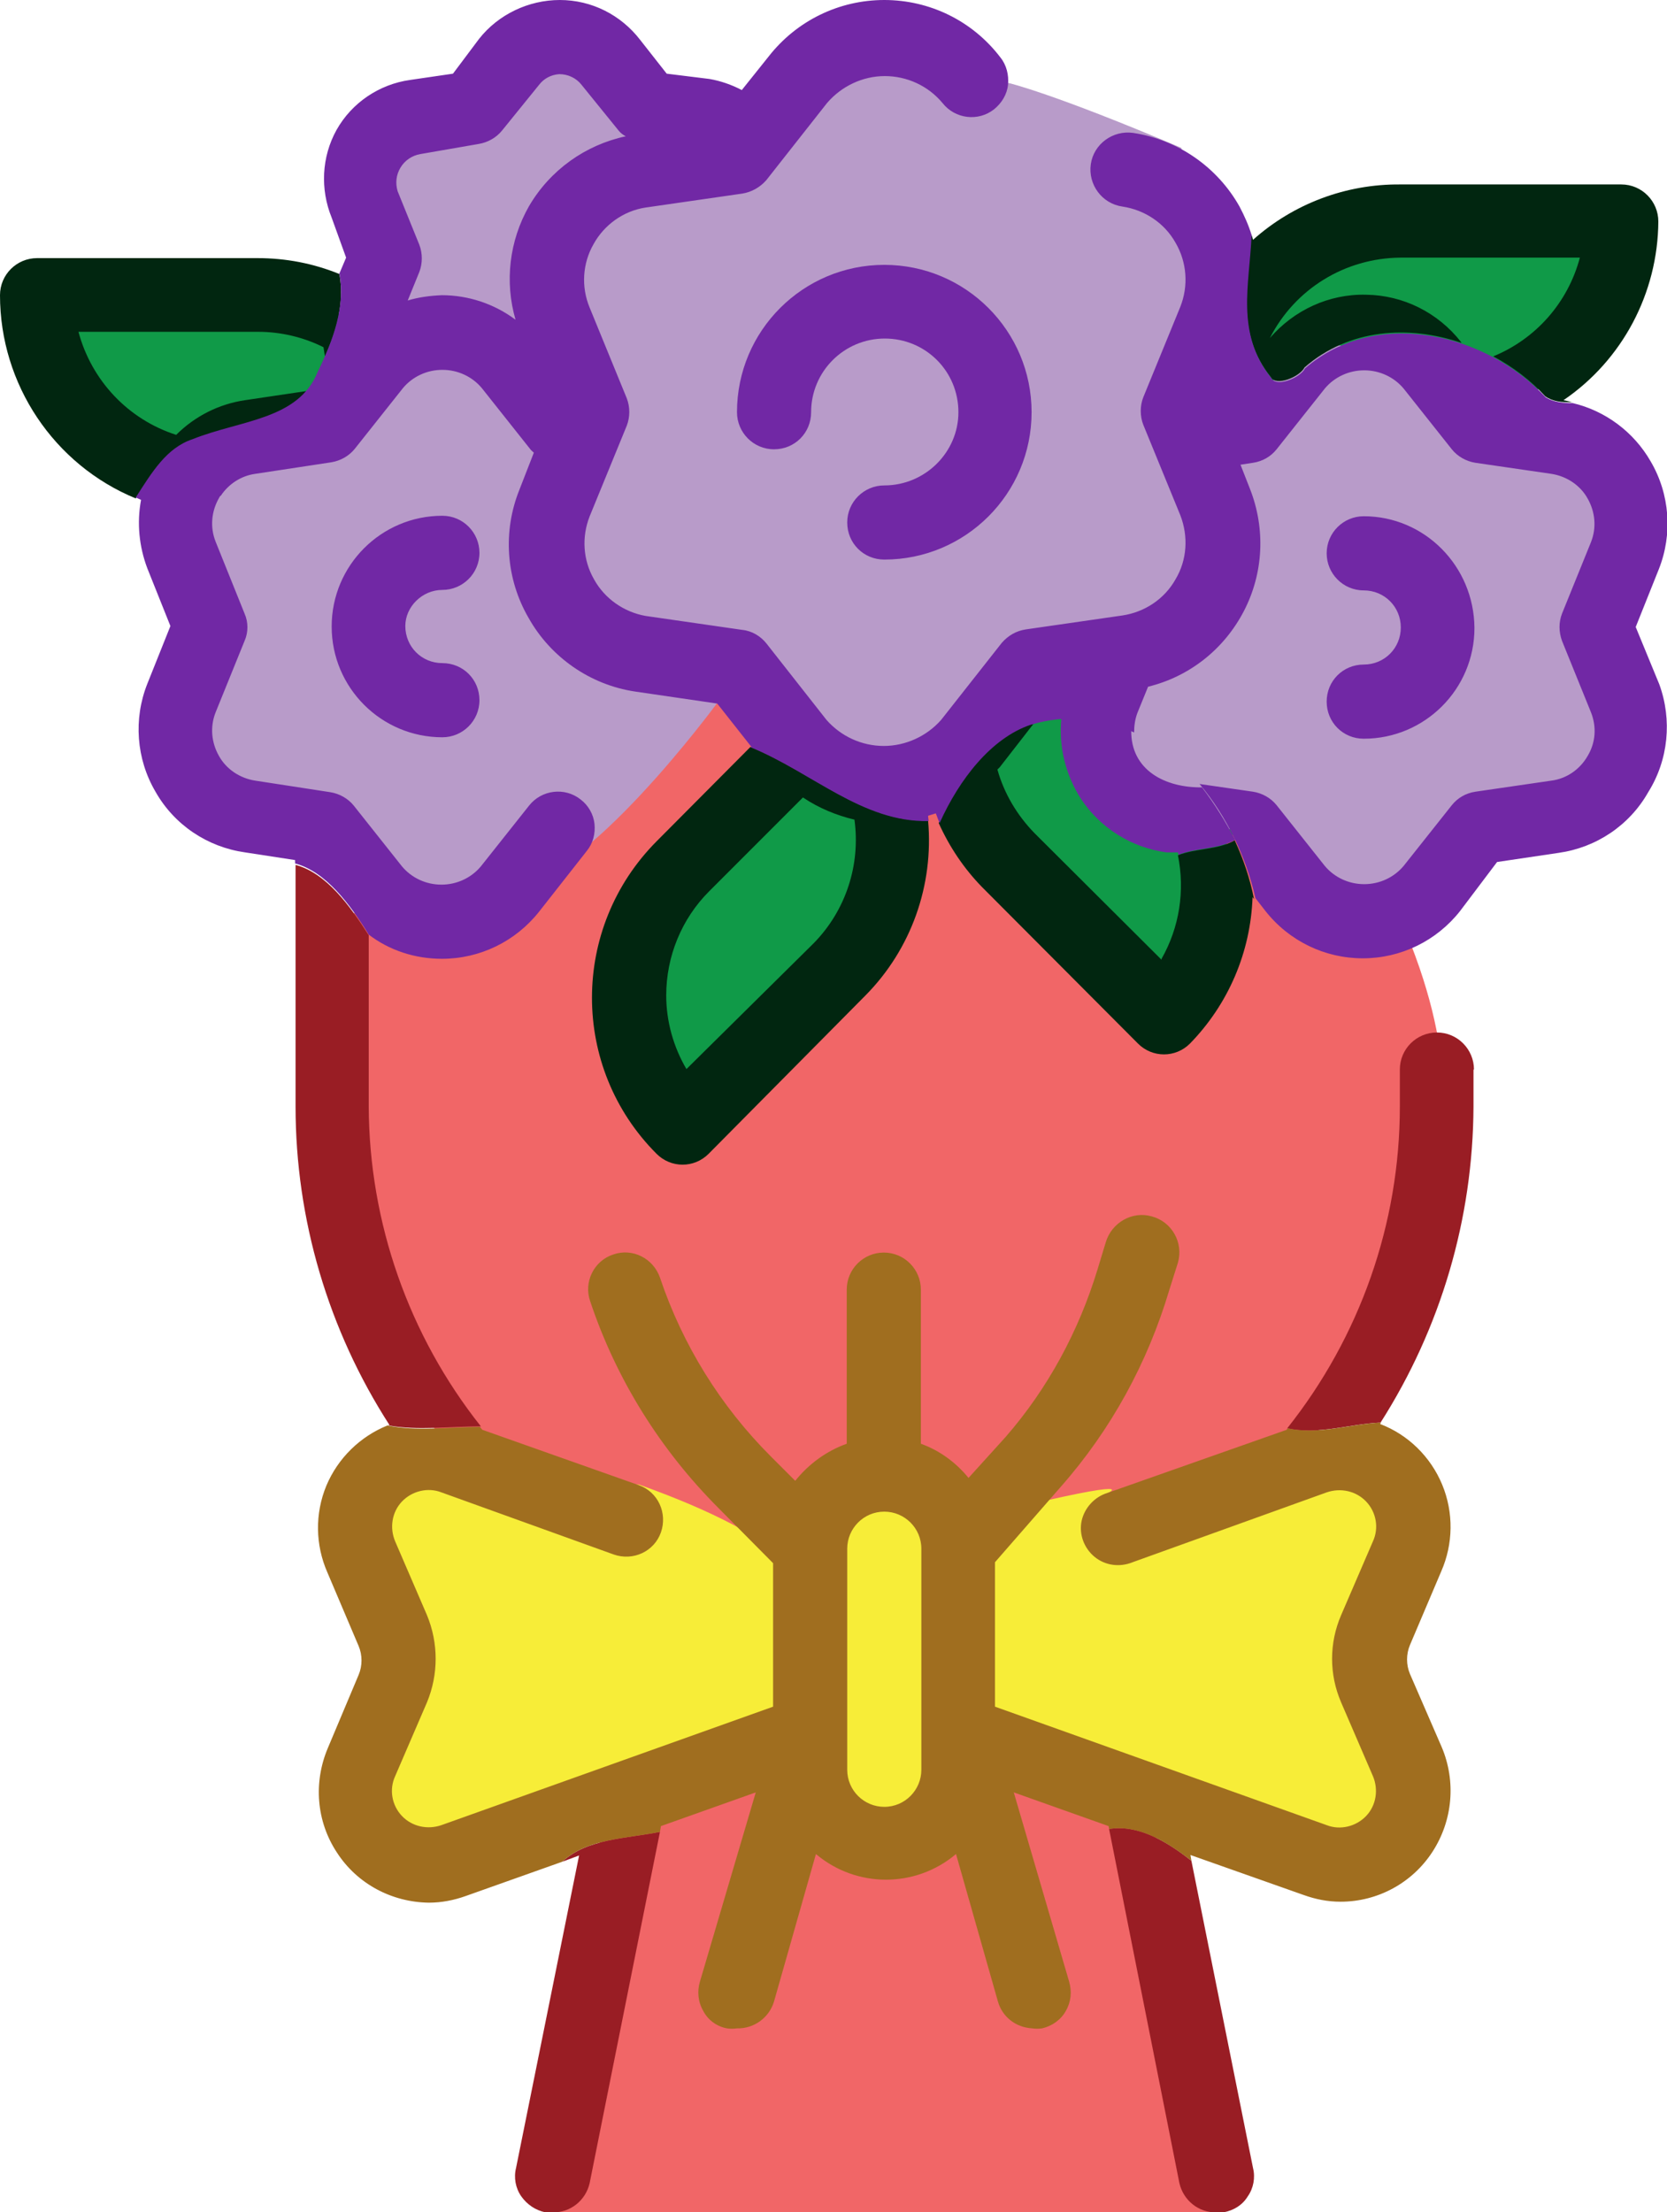 <?xml version="1.0" encoding="utf-8"?>
<!-- Generator: Adobe Illustrator 24.0.2, SVG Export Plug-In . SVG Version: 6.00 Build 0)  -->
<svg version="1.1" id="Layer_1" xmlns="http://www.w3.org/2000/svg" xmlns:xlink="http://www.w3.org/1999/xlink" x="0px" y="0px"
	 viewBox="0 0 346.3 459.4" style="enable-background:new 0 0 346.3 459.4;" xml:space="preserve">
<style type="text/css">
	.st0{fill:#F16667;}
	.st1{fill:#109A48;}
	.st2{fill:#F7ED38;}
	.st3{fill:#B89BC9;}
	.st4{fill:#7128A5;}
	.st5{fill:#991D24;}
	.st6{fill:#A06E1F;}
	.st7{fill:#012610;}
	.st8{display:none;}
</style>
<g id="Layer_2_1_">
	<path class="st0" d="M114.8,459.4h137.8l-17.2-107.5l47.8-68.2l15.8-49.2c0,0,4.5-15-8.1-43.7l-64.6-74.7L145,129.4l-52.2,42.8
		l-23.8,21.6l5.4,64.9l15,35.4l10.2,30.2l13.9,37.1l16.5,31.9L114.8,459.4z"/>
	<polygon class="st1" points="187.7,165.6 182.6,186 168.6,208 149.6,225.4 133,222.1 138.3,190.8 153.1,172.2 165.7,159.3 
		153.1,139.1 39.5,150.9 36.9,100.1 10.8,79.6 10.8,64.4 64.8,64.4 78.2,66.3 267.2,53.6 301,46 339,46 331.1,66.3 315.8,85.5 
		253.5,177.1 251.1,193.8 239.9,208.6 201.3,162.9 	"/>
	<path class="st2" d="M167.4,329.1c0,0-2-9.2-34.6-20.8l-43.8-3.6l-14.8,6.5l5.9,30.3l-3.6,26.1l4.2,17.2h24.3l37.4-14.2l24.9-5.3
		l10.3,17.2l17-3.6l6.5-14.2l34.2,10.5l40.2,9.7h15.3v-16l-5.4-24l5.4-17.5v-17.2l-15.3-8.3l-32.8,12.1l-12.7-3.9
		c0,0,8.3-3.7-22.9,3.9l-23.5-5.6l-13.9,5.6L167.4,329.1z"/>
	<path class="st3" d="M148.9,146.1c0,0-27.6,37.5-42.3,37.5l-18.2,4.9l-16.7-11.8l-13.3-7.2l-19-4v-14.6l3.8-15.2l-3.8-13.3
		l2.7-24.6l21.2-7.6l14.4-10.7l0.4-13.3l2.7-12.7l-1.9-18.7l15.3-15.5l12.1-7.2l23.8,1.5l9.9,9.5l18.1,1.1l18.5-14.8l32.8,7.8
		c0,0,9.2,2.1,36,13.5l9.5,33.6l2.3,19.4l18.5-12.1l15.3,0.8l12.8,15.2l16.3,7.2l15.9,2.7l-2.3,23.5l2.3,17.8v17.1l-11.6,16.3
		l-24.4,7.2l-9,11.4h-11.8l-20.5-18.6h-21.2l-9.5-29.6l-20.7,2.5l-16.9,14.6l-27.7-10.2L148.9,146.1z"/>
	<path class="st4" d="M183.7,100.8c-4.2,0-7.7,3.4-7.7,7.7s3.4,7.7,7.7,7.7c16.9,0,30.6-13.7,30.6-30.6c0-16.9-13.7-30.6-30.6-30.6
		c-16.9,0-30.6,13.7-30.6,30.6c0,4.2,3.4,7.7,7.7,7.7s7.7-3.4,7.7-7.7c0-8.5,6.9-15.3,15.3-15.3c8.5,0,15.3,6.8,15.3,15.3
		C199.1,93.9,192.2,100.8,183.7,100.8L183.7,100.8z M91.9,122.5c4.2,0,7.7-3.4,7.7-7.7c0-4.2-3.4-7.7-7.7-7.7c-12.7,0-23,10.3-23,23
		s10.3,23,23,23c4.2,0,7.7-3.4,7.7-7.7s-3.4-7.7-7.7-7.7s-7.7-3.4-7.7-7.7C84.2,126,87.7,122.5,91.9,122.5L91.9,122.5z M283.3,107.2
		c-4.2,0-7.7,3.4-7.7,7.7c0,4.2,3.4,7.7,7.7,7.7s7.7,3.4,7.7,7.7s-3.4,7.7-7.7,7.7s-7.7,3.4-7.7,7.7s3.4,7.7,7.7,7.7
		c12.7,0,23-10.3,23-23C306.2,117.5,295.9,107.2,283.3,107.2L283.3,107.2z"/>
	<path class="st5" d="M99.9,296.2c-15-18.9-23.2-42.3-23.3-66.4v-35.6c-3.9-6.1-8.8-12.9-15.2-14.6v50.2c0,23.4,6.8,46.4,19.5,66.1
		c-0.1,0-0.1,0.1-0.2,0.1C86.8,297.1,93.3,296.2,99.9,296.2z"/>
	<path class="st5" d="M120.3,385.3l-13.1,64.9c-0.5,2-0.1,4.2,1.1,5.9c1.2,1.7,3,2.9,5,3.3h1.5c3.7,0.1,6.9-2.5,7.7-6.1l14.6-72.9
		c-7,1.4-15.2,1.4-20.3,6.2L120.3,385.3z"/>
	<path class="st5" d="M230.4,379.8l14.6,73.5c0.8,3.6,4,6.2,7.7,6.1h1.5c2.1-0.4,3.9-1.5,5-3.3c1.2-1.7,1.6-3.9,1.1-5.9l-12.8-63.8
		C242.6,382.5,236.5,378.8,230.4,379.8z"/>
	<path class="st5" d="M306.2,222.1c0-4.2-3.4-7.7-7.7-7.7c-4.2,0-7.7,3.4-7.7,7.7v7.7c0,24.3-8.3,47.8-23.4,66.8
		c6.5,1.4,12.9-0.9,19.4-1.2c12.5-19.6,19.2-42.3,19.3-65.6V222.1z"/>
	<path class="st6" d="M292.9,347.6c-0.8-1.9-0.8-4.1,0-6l6.5-15.3c2.5-5.7,2.6-12.2,0.2-18c-2.4-5.8-7.1-10.4-12.9-12.6
		c0.1-0.1,0.1-0.2,0.2-0.3c-6.5,0.3-12.9,2.6-19.4,1.2c-0.1,0.1-0.2,0.2-0.2,0.3L230.1,310c-2.7,0.8-4.8,3.1-5.4,5.8
		c-0.6,2.8,0.5,5.7,2.7,7.5c2.2,1.8,5.2,2.2,7.9,1.1l40.3-14.5c2.9-1,6.1-0.3,8.2,1.9c2.1,2.2,2.7,5.5,1.4,8.3l-6.6,15.3
		c-2.5,5.8-2.5,12.3,0,18.1l6.6,15.3c1.2,2.8,0.7,6.1-1.4,8.3c-2.1,2.2-5.4,3-8.2,1.9l-68.9-24.6v-30l13.7-15.7
		c10.4-11.8,18-25.7,22.5-40.8l1.8-5.7c1.2-4.2-1.3-8.5-5.4-9.6c-4.1-1.2-8.4,1.3-9.6,5.4l-1.7,5.6c-3.9,12.8-10.3,24.7-19.1,34.8
		l-7.7,8.5c-2.6-3.2-6-5.7-9.9-7.1v-32c0-4.2-3.4-7.7-7.7-7.7c-4.2,0-7.7,3.4-7.7,7.7v32c-4.2,1.5-7.9,4.2-10.7,7.7l-5.1-5.1
		c-10.4-10.4-18.3-23.1-23-37.1c-1.4-4-5.7-6.2-9.7-4.8c-4,1.3-6.2,5.7-4.8,9.7c5.4,16.2,14.6,30.9,26.7,43l11.3,11.4v29.8
		l-68.9,24.6c-2.9,1-6.1,0.3-8.2-1.9c-2.1-2.2-2.7-5.5-1.4-8.3l6.6-15.3c2.4-5.8,2.4-12.3,0-18.1l-6.6-15.3
		c-1.2-2.8-0.7-6.1,1.4-8.3c2.1-2.2,5.4-3,8.2-1.9l35.8,12.9c4,1.4,8.4-0.6,9.8-4.6c1.4-4-0.6-8.4-4.6-9.8l-32.5-11.5
		c-0.2-0.2-0.3-0.4-0.5-0.6c-6.6,0-13.1,1-19.2-0.3c-5.7,2.3-10.3,6.8-12.7,12.5c-2.4,5.8-2.3,12.3,0.2,18l6.5,15.3
		c0.8,1.9,0.8,4.1,0,6L68.1,363c-3,7.1-2.4,15.2,1.9,21.7c4.2,6.5,11.4,10.3,19.1,10.4c2.6,0,5.2-0.5,7.7-1.4l20-7.1
		c5.1-4.8,13.3-4.8,20.3-6.2l0.2-1.2l19.7-7l-11.6,39.3c-0.6,2-0.4,4.2,0.7,6.1c1,1.9,2.8,3.2,4.9,3.6c0.7,0.1,1.4,0.1,2.1,0
		c3.5,0.1,6.7-2.2,7.7-5.6l8.7-30.6c8.4,7.1,20.7,7.1,29.1,0l8.7,30.6c0.9,3.2,3.7,5.4,7.1,5.6c0.7,0.1,1.4,0.1,2.1,0
		c2.1-0.5,3.9-1.8,4.9-3.6c1.1-1.9,1.3-4,0.7-6.1l-11.5-39.3l19.7,7l0.1,0.6c6.1-1,12.1,2.7,17.1,6.6l-0.2-1.2l23.5,8.3
		c2.5,0.9,5,1.4,7.7,1.4c7.7,0,14.9-3.9,19.1-10.4c4.2-6.5,4.9-14.6,1.9-21.7L292.9,347.6z M191.4,367.5c0,4.2-3.4,7.7-7.7,7.7
		c-4.2,0-7.7-3.4-7.7-7.7v-45.9c0-4.2,3.4-7.7,7.7-7.7c4.2,0,7.7,3.4,7.7,7.7V367.5z"/>
	<path class="st7" d="M70.5,56.9L70.5,56.9c-5.4-2.2-11.1-3.3-17-3.3H7.7c-4.2,0-7.7,3.4-7.7,7.7c0,18.5,11.2,35.2,28.2,42.2
		c3.4-5.3,6.4-10.4,11.8-12.1c9.1-3.6,19.9-4,24.8-11.6l-1.1,1.4l-12.8,1.9c-5.4,0.8-10.4,3.3-14.3,7.2C26.6,87.1,19,79,16.3,68.9
		h37.3c4.7,0,9.4,1.1,13.6,3.2c0.1,0.6,0.2,1.3,0.3,1.9C70,68.5,71.6,62.6,70.5,56.9z"/>
	<path class="st7" d="M344.5,46c0-4.2-3.4-7.7-7.7-7.7h-45.9c-11.3-0.1-22.2,4-30.6,11.5c-0.1-0.4-0.2-0.8-0.4-1.2
		c-0.4,10.2-3.4,20.4,4.1,29.7c1,2,6,0,7-2c9.3-8.1,21.7-8.8,32.6-5.1l-0.1-0.2c-4.8-6.1-12-9.7-19.7-9.8c-7.7-0.2-15,3.2-20,9
		c5.2-10.2,15.6-16.6,27.1-16.7h37.3c-2.5,9.4-9.2,16.9-18,20.5c4.1,2.2,7.8,5,10.8,8.3c1.6,1.1,3.5,1.3,5.6,1.2
		c-0.6-0.1-1.2-0.3-1.8-0.4C337,74.8,344.4,60.9,344.5,46z"/>
	<path class="st7" d="M192.8,170.4c-13.7,0.3-24.1-10.1-36.9-15.3l-19.5,19.6c-17.9,18-17.9,47,0,64.9c3,3,7.8,3,10.8,0l32.6-32.9
		C189.3,197.1,194,183.8,192.8,170.4z M169,195.9L142.6,222c-2.7-4.6-4.2-9.9-4.2-15.3c0-8.1,3.2-15.9,8.9-21.6l19.5-19.5
		c3.3,2.2,6.9,3.7,10.7,4.6C178.8,179.6,175.7,189.1,169,195.9z"/>
	<path class="st4" d="M249.7,163.5c-7.7,0.1-14.8-3.6-14.7-11.8c-4.5-2-9.3-3-14.5-2.6c-0.6,5.8,0.8,11.7,4,16.7
		c4,6.1,10.5,10.2,17.8,11.2h2.4c0,0.2,0.1,0.3,0.1,0.5c3.8-1.5,8.3-1.1,11.8-3.1C254.6,170.6,252.3,166.9,249.7,163.5z"/>
	<path class="st7" d="M256.5,174.5c-3.5,2-8,1.6-11.8,3.1c1.5,7.4,0.3,15-3.4,21.5v0.2L214.9,173c-3.6-3.7-6.3-8.2-7.7-13.2l0.5-0.5
		l7-9c-0.3,0.1-0.5,0.1-0.8,0.2c-8.2,2.7-14.7,11.3-18.9,20.4c2.2,4.9,5.2,9.4,9,13.3l32.4,32.5c3,3,7.8,3,10.8,0
		c8-8.2,12.6-19,13-30.4l0.3,0.4C259.7,182.5,258.3,178.4,256.5,174.5z"/>
	<polygon points="241.2,199.3 241.2,199.3 241.2,199.3 	"/>
	<path class="st4" d="M339.8,130.2l4.8-12c2.9-7.3,2.3-15.6-1.7-22.4c-3.5-6.1-9.4-10.5-16.2-12.1c-2.1,0-4-0.2-5.6-1.2
		c-12-13-35-19-50-6c-1,2-6,4-7,2c-7.5-9.3-4.5-19.5-4.1-29.7c-0.6-2-1.5-4-2.5-5.9c-4.6-8.2-12.8-13.9-22.1-15.3
		c-4.2-0.6-8.2,2.3-8.8,6.5c-0.6,4.2,2.3,8.2,6.6,8.8c4.6,0.7,8.7,3.4,11,7.5c2.4,4.1,2.7,9,1,13.3l-7.7,18.8
		c-0.7,1.8-0.7,3.9,0,5.7l7.7,18.8c1.7,4.4,1.4,9.3-1,13.3c-2.3,4.1-6.4,6.8-11,7.5l-20.1,2.9c-2,0.3-3.7,1.3-5,2.8l-12.6,16
		c-3,3.4-7.4,5.4-11.9,5.4c-4.6,0-8.9-2-11.9-5.4l-12.5-15.9c-1.2-1.5-3-2.6-5-2.8l-20.1-2.9c-4.5-0.8-8.5-3.6-10.7-7.6
		c-2.3-4-2.6-8.8-0.9-13.1l7.7-18.8c0.7-1.8,0.7-3.9,0-5.7l-7.7-18.8c-1.8-4.3-1.5-9.2,0.8-13.2c2.2-4,6.2-6.9,10.8-7.6l20.1-2.9
		c1.9-0.3,3.7-1.3,5-2.8l12.6-16c3-3.5,7.4-5.6,12-5.6s9,2,12,5.6c2.6,3.3,7.4,3.9,10.7,1.3c1.6-1.3,2.7-3.1,2.9-5.1
		c0.2-2-0.3-4.1-1.6-5.7C202,4.3,193.1,0,183.7,0c-9.4,0-18.2,4.3-24,11.7l-5.6,7c-2.1-1.1-4.4-1.9-6.7-2.3l-8.9-1.1l-5.5-7
		c-4-5.2-10.1-8.3-16.7-8.3C109.8,0,103.5,3,99.5,8.1l-5.4,7.2l-8.9,1.3c-6.4,0.9-12.1,4.7-15.3,10.4c-3.1,5.6-3.4,12.3-1,18.2
		l3,8.3l-1.4,3.3c1.3,6.8-1.3,13.9-4.5,20.4c-4,10-16,10-26,14c-5.4,1.8-8.4,6.8-11.8,12.1c0.4,0.2,0.7,0.3,1.1,0.5
		c-0.9,4.8-0.4,9.7,1.3,14.2l4.8,12l-4.8,12c-2.9,7.3-2.3,15.6,1.7,22.4c3.9,6.9,10.8,11.5,18.6,12.6l10.4,1.6v0.7
		c6.4,1.7,11.4,8.5,15.2,14.6V194c4.4,3.4,9.8,5.1,15.3,5.1c7.9,0,15.3-3.6,20.2-9.8l9.9-12.6c1.3-1.6,1.8-3.6,1.6-5.6
		c-0.2-2-1.3-3.9-2.9-5.1c-3.3-2.6-8.1-2-10.7,1.3l-10,12.6c-2,2.4-5,3.8-8.2,3.8s-6.2-1.4-8.2-3.8l-10-12.6c-1.2-1.5-3-2.5-4.9-2.8
		L53,162.1c-3.2-0.5-6-2.4-7.5-5.1c-1.6-2.8-1.9-6.1-0.7-9.1l6-14.8c0.8-1.8,0.8-3.9,0-5.7l-6-14.9c-1.2-3-0.9-6.3,0.7-9.1
		c0.1-0.2,0.2-0.4,0.4-0.5c1.6-2.4,4.2-4.1,7.1-4.5L68.8,96c1.9-0.3,3.7-1.3,4.9-2.8l10-12.6c2-2.4,5-3.8,8.2-3.8
		c3.2,0,6.2,1.4,8.2,3.8l10,12.6c0.2,0.3,0.5,0.5,0.8,0.8l-3,7.7c-3.5,8.7-2.8,18.5,1.9,26.6c4.6,8.2,12.8,13.9,22.1,15.3l17.1,2.5
		l7.1,9l-0.1,0.1c12.7,5.2,23.2,15.6,36.9,15.3c0-0.4-0.1-0.8-0.1-1.1l1.6-0.5c0.3,0.7,0.5,1.4,0.8,2c4.1-9.1,10.7-17.6,18.9-20.4
		c7.8-2.3,15.1-1.4,21.5,1.6c0-1.4,0.2-2.8,0.7-4.1l2.2-5.4c8.6-2.1,15.8-7.8,19.9-15.7c4.1-7.9,4.5-17.1,1.3-25.3l-2-5.1l2.6-0.4
		c2-0.3,3.7-1.3,4.9-2.8l10-12.6c2-2.4,5-3.8,8.2-3.8c3.2,0,6.2,1.4,8.2,3.8l10,12.6c1.2,1.5,3,2.5,4.9,2.8l15.8,2.3
		c3.2,0.5,6,2.4,7.5,5.1c1.6,2.8,1.9,6.1,0.7,9.1l-6,14.8c-0.7,1.8-0.7,3.8,0,5.7l6,14.8c1.2,3,1,6.3-0.7,9.1
		c-1.6,2.8-4.4,4.7-7.5,5.1l-15.8,2.3c-2,0.3-3.7,1.3-4.9,2.8l-10,12.6c-2,2.4-5,3.8-8.2,3.8c-3.2,0-6.2-1.4-8.2-3.8l-10-12.6
		c-1.2-1.5-3-2.5-4.9-2.8l-11.1-1.6c5.7,6.8,9.7,15.3,11.6,23.7l2.1,2.7c4.9,6.2,12.3,9.8,20.2,9.8c7.9,0,15.3-3.6,20.2-9.8
		l7.7-10.2l12.8-1.9c7.8-1.1,14.7-5.7,18.6-12.6c4.2-6.7,5-15,2.3-22.4L339.8,130.2z M109.9,42.8c-4.1,7.2-5.1,15.7-2.8,23.6
		c-4.4-3.3-9.8-5.1-15.3-5.1c-2.4,0.1-4.8,0.4-7.1,1.1l2.4-5.9c0.7-1.8,0.7-3.9,0-5.7l-4.5-11.1c-0.5-1.7-0.3-3.4,0.6-4.9
		c0.9-1.5,2.4-2.5,4.1-2.8l12.1-2.1c1.9-0.3,3.7-1.3,4.9-2.8l7.7-9.5c1-1.3,2.5-2.1,4.2-2.2c1.8,0,3.5,0.8,4.6,2.2l7.7,9.5
		c0.4,0.5,0.9,0.9,1.5,1.2C121.6,30.1,114.3,35.3,109.9,42.8z"/>
</g>
<g id="Layer_1_1_" class="st8">
</g>
<g id="Layer_3">
</g>
</svg>
